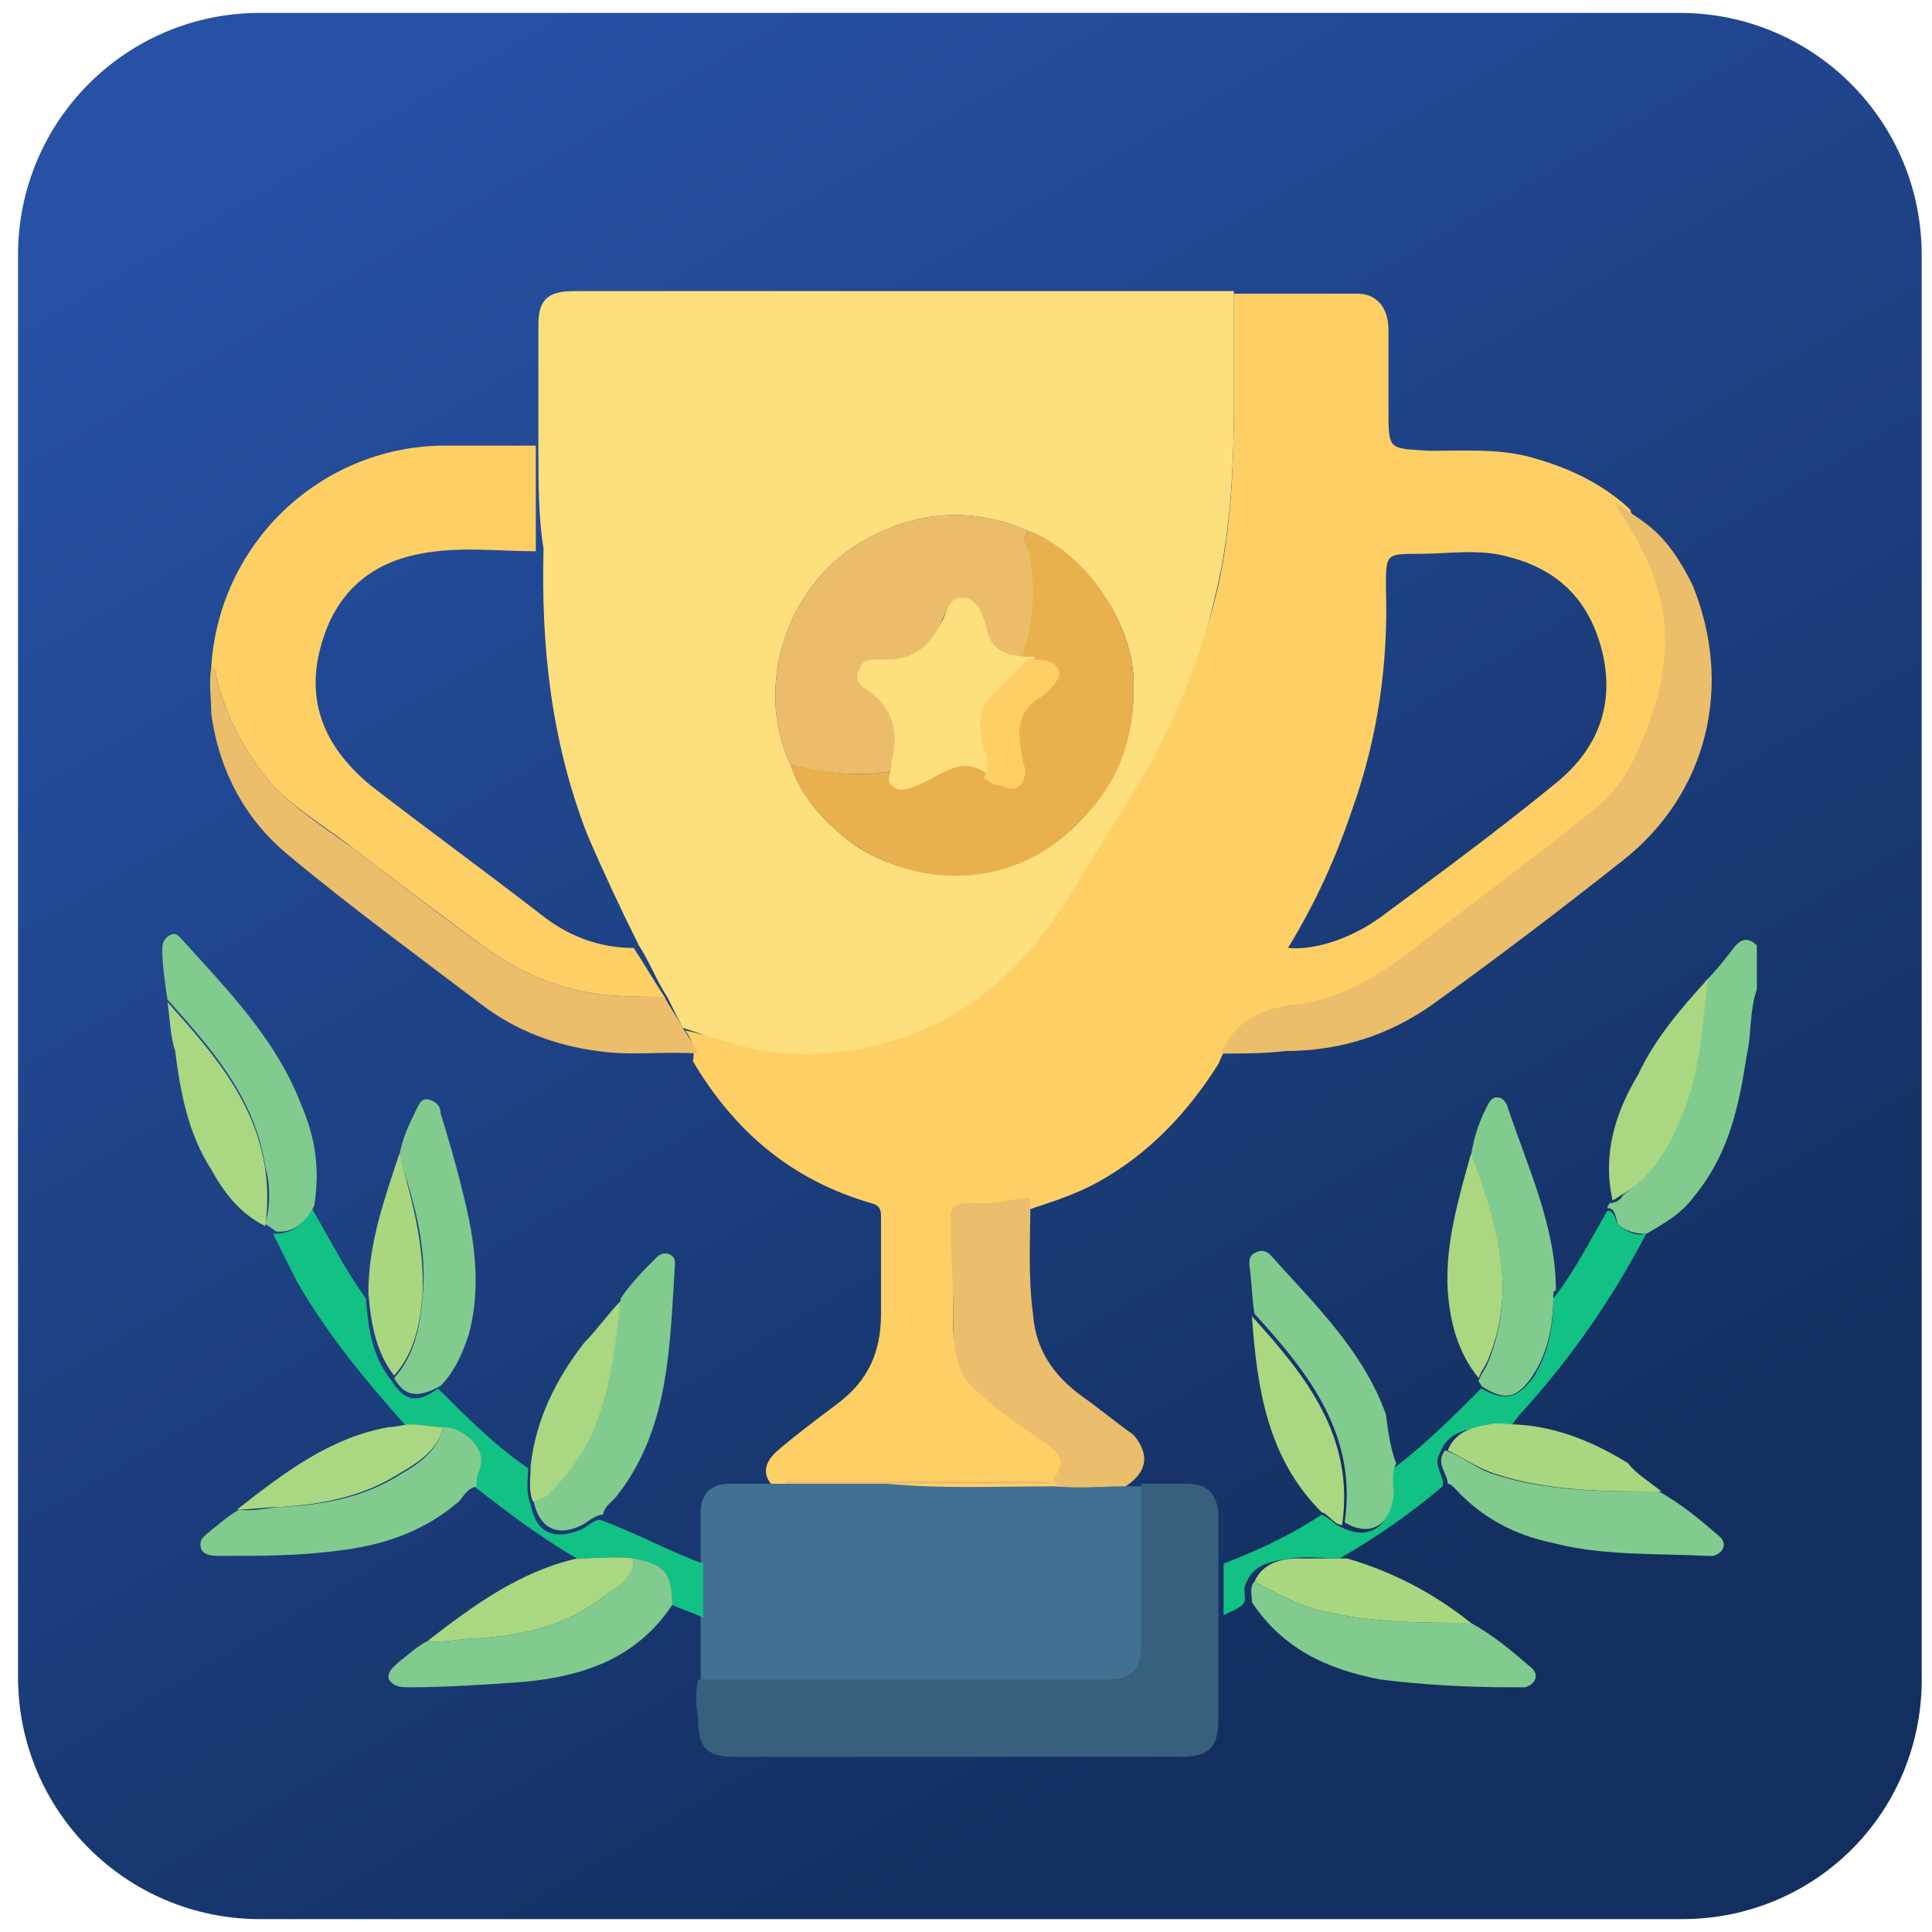 <?xml version="1.0" encoding="utf-8"?>
<!-- Generator: Adobe Illustrator 28.0.0, SVG Export Plug-In . SVG Version: 6.00 Build 0)  -->
<svg version="1.1" id="Слой_1" xmlns="http://www.w3.org/2000/svg" xmlns:xlink="http://www.w3.org/1999/xlink" x="0px" y="0px"
	 viewBox="0 0 75 75" style="enable-background:new 0 0 75 75;" xml:space="preserve">
<style type="text/css">
	.st0{fill:url(#SVGID_1_);}
	.st1{fill:#81CB8E;}
	.st2{fill:#FEDF7D;}
	.st3{fill:#FECF64;}
	.st4{fill:#407092;}
	.st5{fill:#375F7E;}
	.st6{fill:#EBBE6C;}
	.st7{fill:#EABE6C;}
	.st8{fill:#12C184;}
	.st9{fill:#AAD781;}
	.st10{fill:#A9D780;}
	.st11{fill:#E9B14D;}
	.st12{fill:#EBBD6B;}
</style>
<linearGradient id="SVGID_1_" gradientUnits="userSpaceOnUse" x1="53.769" y1="10.005" x2="16.941" y2="72.825" gradientTransform="matrix(1 0 0 -1 0 75)">
	<stop  offset="1.773163e-07" style="stop-color:#132F5F"/>
	<stop  offset="0.479" style="stop-color:#1D4082"/>
	<stop  offset="1" style="stop-color:#2651A5"/>
</linearGradient>
<path class="st0" d="M65.3,74.5H10.1c-5.2,0-9.4-4.2-9.4-9.4V9.9c0-5.2,4.2-9.4,9.4-9.4h55.1c5.2,0,9.4,4.2,9.4,9.4V65
	C74.7,70.3,70.5,74.5,65.3,74.5z"/>
<g>
	<path class="st1" d="M62.4,46.9c0-0.1,0.1-0.2,0.1-0.2c0.2,0,0.4-0.1,0.5-0.3c1.1-0.8,1.7-1.9,2.2-3c0.7-1.7,0.8-3.5,1-5.3
		c0.4-0.4,0.8-0.9,1.1-1.3c0.3-0.4,0.6-0.4,0.9-0.1c0,0.6,0,1.1,0,1.7c-0.3,0.9-0.2,1.8-0.4,2.6c-0.3,2-0.7,3.8-2,5.4
		c-0.5,0.7-1.2,1.1-1.9,1.5c-0.4,0-0.8-0.1-1.1-0.4C62.7,47.2,62.7,46.9,62.4,46.9z"/>
	<path class="st2" d="M20.9,17.3c0-1.6,0-3.1,0-4.7c0-1,0.4-1.3,1.4-1.3c4.5,0,9.1,0,13.6,0c4,0,8,0,12,0c0,1.4,0,2.8,0,4.2
		c0,2.4-0.1,4.8-0.6,7.1c-0.5,2.2-1.1,4.4-2.2,6.4c-1,1.9-2.1,3.7-3.2,5.5c-1.4,2.3-3.1,4.4-5.7,5.5c-2.1,0.9-4.2,1.1-6.4,0.9
		c-1-0.1-2.3-0.7-3.3-1c-0.2-0.4-0.4-0.8-0.6-1.2c-0.4-0.6-0.7-1.4-1.1-2c-0.7-1.4-1.4-2.9-2-4.3c-1.4-3.6-1.8-7.3-1.7-11.1
		C20.9,20.1,20.9,18.7,20.9,17.3z M30.7,29.7c0.4,1.2,1.2,2.1,2.2,2.9c2.6,2,6.6,1.7,8.9-0.6c1.6-1.6,2.3-3.5,2.2-5.7
		c-0.1-2.3-2-4.9-4.1-5.7c-2.1-0.9-4.2-0.8-6.2,0.3C30.6,22.5,29.2,26.6,30.7,29.7z"/>
	<path class="st3" d="M26.6,40c1,0.2,2,0.6,3,0.8c2.2,0.3,4.4,0,6.4-0.9c2.5-1.1,4.3-3.1,5.7-5.4c1.1-1.9,2.3-3.6,3.3-5.5
		c1-2,1.8-4.1,2.3-6.3c0.5-2.3,0.6-4.7,0.6-7.1c0-1.4,0-2.8,0-4.2c1.6,0,3.2,0,4.8,0c0.7,0,1.2,0.5,1.2,1.4c0,1,0,2.1,0,3.1
		c0,1.6,0,1.5,1.6,1.6c1.4,0,2.8-0.1,4.1,0.3c1.4,0.4,2.6,1,3.6,1.9l0.1,0.1l0,0c0,0.1,0.1,0.3,0.1,0.4c1.4,2.3,1.7,4.8,1,7.5
		c-0.5,1.6-1.3,3-2.6,4.1c-2.1,1.7-4.4,3.4-6.6,5.1c-1.5,1.2-3.2,2.3-5.1,2.5c-1.4,0.1-2.3,0.6-2.8,1.9c-1.2,1.9-2.7,3.5-4.7,4.6
		c-0.9,0.5-1.9,0.8-2.8,1.1c-0.7,0.1-1.5,0.3-2.2,0.2c-0.5-0.1-0.6,0.1-0.6,0.6c0,1.2,0,2.4,0,3.6c0,1,0.3,1.8,1,2.5
		c0.9,0.9,1.9,1.6,2.9,2.3c0.6,0.4,0.7,1,0.2,1.6C41,57.9,41,58,40.9,58.1c-0.1,0-0.2,0-0.2,0C40.5,58,40.3,58,40.1,58
		c-3.2,0-6.5,0-9.7,0c-0.8-0.5-0.9-1.1-0.2-1.7c0.7-0.6,1.5-1.2,2.3-1.8c1.2-0.9,1.7-2,1.7-3.5c0-1.2,0-2.5,0-3.7
		c0-0.3,0-0.5-0.4-0.6c-3.1-0.9-5.3-2.8-6.9-5.5C27,40.6,26.8,40.3,26.6,40z M50,36.8c1.1,0.1,2.5-0.4,3.6-1.2
		c2.3-1.7,4.6-3.4,6.8-5.2c1.6-1.3,2.3-3,1.8-5.1c-0.5-2-1.7-3.2-3.7-3.7c-1.1-0.3-2.3-0.1-3.4-0.1c-1.3,0-1.3,0-1.3,1.3
		c0.1,2.9-0.3,5.8-1.3,8.6C51.9,33.2,51.1,35,50,36.8z"/>
	<path class="st4" d="M40.8,57.7c0.1,0,0.2,0,0.2,0c0.9,0.1,1.8,0,2.7,0c0.2,0,0.5,0,0.7,0c0,2.1,0,4.2,0,6.3c0,0.9-0.4,1.3-1.3,1.3
		c-5.3,0-10.6,0-15.9,0c0-0.9,0-1.8,0-2.7c0-0.7,0-1.4,0-2.1c0-0.6,0-1.2,0-1.8c0-0.7,0.4-1.1,1.1-1.1s1.5,0,2.2,0
		c1.3,0,2.6,0,3.9,0C36.6,57.8,38.7,57.7,40.8,57.7z"/>
	<path class="st3" d="M24.6,36.8c0.4,0.6,0.8,1.3,1.2,1.9c-0.8,0-1.7,0-2.5-0.1c-1.6-0.2-3-0.8-4.3-1.7c-1.8-1.3-3.5-2.6-5.2-3.9
		c-1-0.8-2.2-1.5-3.1-2.4c-1.1-1.2-1.9-2.7-2.3-4.3c0-0.2,0-0.3-0.2-0.4c0.3-4.8,4.2-8.5,8.9-8.6c1.2,0,2.5,0,3.7,0
		c0,1.4,0,2.8,0,4.1c-1.5,0-3-0.2-4.5,0.1c-2.1,0.4-3.4,1.7-3.9,3.8s0.3,3.8,2,5.2c2.2,1.7,4.4,3.3,6.6,5
		C22,36.3,23.2,36.8,24.6,36.8z"/>
	<path class="st5" d="M27.1,65.2c5.3,0,10.6,0,15.9,0c0.9,0,1.3-0.4,1.3-1.3c0-2.1,0-4.2,0-6.3c0.6,0,1.2,0,1.8,0
		c0.8,0,1.1,0.4,1.2,1.1c0,0.6,0,1.2,0,1.8c0,0.7,0,1.3,0,2c0,1.4,0,2.8,0,4.2c0,1.2-0.4,1.5-1.5,1.5c-5.8,0-11.5,0-17.3,0
		c-1.1,0-1.4-0.4-1.4-1.5C27,66.2,27,65.7,27.1,65.2z"/>
	<path class="st6" d="M47.4,40.9c0.5-1.2,1.4-1.7,2.8-1.9c2-0.2,3.6-1.3,5.1-2.5c2.2-1.7,4.4-3.3,6.6-5.1c1.3-1,1.9-2.6,2.4-4.2
		c0.7-2.6,0.3-4.6-1.2-7c-0.1-0.1-0.4-0.6-0.4-0.7c1.1,0.8,1.9,1,3,3.2c1.6,3.9,0.6,8.1-2.7,10.7c-2.4,1.9-4.9,3.8-7.4,5.6
		c-1.7,1.2-3.6,1.8-5.7,1.8C49.1,40.9,48.2,40.9,47.4,40.9z"/>
	<path class="st6" d="M8.2,25.9c0.2,0,0.2,0.2,0.2,0.4c0.4,1.6,1.2,3.1,2.3,4.3c0.9,0.9,2,1.6,3.1,2.4c1.7,1.3,3.5,2.7,5.2,3.9
		c1.3,0.9,2.7,1.5,4.3,1.7c0.8,0.1,1.7,0.1,2.5,0.1c0.2,0.4,0.5,0.8,0.7,1.2c0.2,0.3,0.4,0.6,0.6,1c-1.3-0.1-2.6,0.1-3.9-0.1
		C21.6,40.6,20,40,18.7,39c-2.5-1.9-5.1-3.8-7.5-5.8c-1.7-1.4-2.7-3.3-3-5.5C8.2,27.1,8.1,26.5,8.2,25.9z"/>
	<path class="st7" d="M43.7,57.7c-0.9,0-1.8,0.1-2.7,0c0.1-0.1-0.2-0.2-0.1-0.3c0.4-0.6,0.4-0.8-0.2-1.3c-1-0.7-2.1-1.4-3-2.3
		c-0.7-0.7-0.7-1.9-0.7-2.9c0-1.2-0.1-2.5-0.1-3.7c0-0.5,0.5-0.5,0.9-0.5c0.7,0.1,1.5-0.2,2.2-0.2c0,1.5-0.1,3,0.1,4.5
		c0.1,1.4,0.8,2.4,1.9,3.2c0.7,0.5,1.3,1,2,1.5C44.6,56.4,44.6,57.1,43.7,57.7z"/>
	<path class="st8" d="M27.3,60.7c0,0.7,0,1.4,0,2.1c-0.4-0.2-0.8-0.3-1.2-0.5c0-1.2-0.3-1.6-1.5-1.8c-0.7-0.1-1.4,0-2.2,0
		c-1.4-0.8-2.7-1.8-4-2.8c0-0.2,0.1-0.4,0.1-0.6c0.2-0.5,0.1-0.9-0.3-1.2c-0.3-0.3-0.7-0.4-1.1-0.5c-0.4,0-0.9,0-1.3,0
		c-1.6-1.8-3.1-3.6-4.3-5.7c-0.3-0.6-0.6-1.2-0.9-1.8c0.8,0,1.2-0.4,1.5-1c0.7,1.2,1.3,2.4,2.1,3.5c0.1,1.1,0.2,2.2,1,3.2
		c0.5,0.8,1,0.9,1.8,0.3c1.1,1.1,2.2,2.2,3.5,3.1c0,0.5-0.1,0.9,0.1,1.4c0.2,1.1,0.9,1.4,1.9,1c0.3-0.1,0.5-0.4,0.8-0.4
		C24.7,59.5,25.9,60.2,27.3,60.7z"/>
	<path class="st8" d="M47.5,62.7c0-0.7,0-1.3,0-2c1.3-0.5,2.6-1.1,3.8-1.9c0.3,0.1,0.5,0.4,0.8,0.5c1,0.5,1.8,0,1.9-1.1
		c0-0.4-0.1-0.8,0.1-1.2c1.2-0.9,2.3-2,3.4-3.1c0.9,0.5,1.4,0.4,2-0.4c0.6-0.9,0.8-2,0.8-3.1c0.8-1,1.4-2.2,2.1-3.4
		c0.3,0,0.3,0.4,0.4,0.5c0.3,0.3,0.7,0.5,1.1,0.4c-1.3,2.5-2.9,4.8-4.8,6.9c-0.2,0.2-0.3,0.4-0.5,0.6c-0.4,0-0.7,0-1.1,0
		c-0.6,0.1-1.3,0.2-1.6,1c-0.3,0.5,0.2,0.9,0.1,1.3c-1.3,1.1-2.6,2-4,2.8c-0.6,0-1.2-0.1-1.9,0s-1.4,0.2-1.7,0.9
		c-0.2,0.3,0,0.6-0.1,0.8S47.9,62.5,47.5,62.7z"/>
	<path class="st1" d="M12.2,46.8c-0.3,0.6-0.8,1.1-1.5,1c-0.1-0.1-0.3-0.2-0.4-0.3c0.2-0.7,0.2-1.5,0-2.2c-0.4-2.7-2.1-4.6-3.8-6.5
		c-0.1-0.7-0.2-1.3-0.2-2c0-0.2,0.1-0.4,0.3-0.5c0.2-0.1,0.3,0,0.4,0.1c1.8,2,3.7,3.9,4.7,6.5C12.3,44.3,12.4,45.5,12.2,46.8z"/>
	<path class="st1" d="M23.4,58.8c-0.3,0-0.6,0.3-0.8,0.4c-1,0.5-1.7,0.1-1.9-1c0.2,0,0.4-0.1,0.6-0.3c0.7-0.7,1.3-1.5,1.7-2.4
		c0.7-1.6,0.9-3.4,1.1-5.1c0.4-0.6,0.9-1.1,1.4-1.6c0.1-0.1,0.3-0.2,0.5-0.1c0.2,0.1,0.2,0.2,0.2,0.4C26,52.2,26,55.4,24,58
		C23.8,58.3,23.5,58.4,23.4,58.8z"/>
	<path class="st1" d="M24.6,60.5c1.2,0.2,1.5,0.6,1.5,1.8c-1.4,2.1-3.5,2.8-5.9,3c-1.4,0.1-2.9,0.2-4.3,0.2c-0.3,0-0.6,0-0.8-0.3
		c-0.1-0.3,0.2-0.5,0.4-0.7c0.4-0.3,0.7-0.6,1.1-0.8c0.6,0.1,1.3-0.1,1.9-0.1c1.8-0.1,3.5-0.5,4.9-1.6
		C23.9,61.6,24.6,61.2,24.6,60.5z"/>
	<path class="st1" d="M17.2,55.4c0.4,0,0.8,0.2,1.1,0.5c0.3,0.3,0.5,0.7,0.3,1.2c-0.1,0.2-0.1,0.4-0.1,0.6c-0.4,0.1-0.5,0.4-0.7,0.6
		c-1.4,1.2-3,1.7-4.7,1.9c-1.5,0.2-3,0.2-4.5,0.2c-0.3,0-0.7,0-0.8-0.3c-0.1-0.4,0.2-0.5,0.4-0.7c0.4-0.3,0.7-0.6,1.1-0.8
		c0.6,0.1,1.1-0.1,1.7-0.1c1.7-0.1,3.2-0.4,4.6-1.3C16.3,56.8,17,56.3,17.2,55.4z"/>
	<path class="st1" d="M60.3,50.3c0,1.1-0.2,2.2-0.8,3.1c-0.6,0.9-1.1,1-2,0.4c0-0.1-0.1-0.1-0.1-0.2c0.1-0.3,0.3-0.5,0.4-0.8
		c1.1-2.8,0.3-5.4-0.7-7.9c0.1-0.7,0.3-1.3,0.6-1.9c0.1-0.2,0.2-0.4,0.4-0.4s0.3,0.1,0.4,0.3c0.8,2.4,1.9,4.7,1.9,7.2
		C60.3,50.1,60.3,50.2,60.3,50.3z"/>
	<path class="st1" d="M17.1,53.8c-0.9,0.5-1.4,0.4-1.8-0.3c0.8-0.9,1-2,1.1-3.1c0.2-1.9-0.3-3.7-0.9-5.5c0.1-0.7,0.4-1.3,0.7-1.9
		c0.1-0.2,0.2-0.4,0.5-0.3c0.3,0.1,0.4,0.3,0.4,0.5c0.4,1.3,0.8,2.7,1.1,4.1c0.3,1.5,0.4,3,0,4.5C18,52.4,17.7,53.2,17.1,53.8z"/>
	<path class="st1" d="M54.2,56.8c-0.2,0.4-0.1,0.8-0.1,1.2c-0.1,1.2-0.9,1.7-1.9,1.1c0.5-3.4-1.4-5.8-3.5-8.1
		c-0.1-0.6-0.1-1.2-0.2-1.9c0-0.2,0-0.4,0.3-0.5c0.2-0.1,0.4,0,0.5,0.1c1.7,1.9,3.6,3.7,4.5,6.2C53.9,55.7,54,56.3,54.2,56.8z"/>
	<path class="st1" d="M48.6,62.2c0-0.3-0.1-0.6,0.1-0.8c0.8,0.4,1.6,0.9,2.5,1.1c1.9,0.5,3.9,0.5,5.9,0.5c0.9,0.5,1.6,1.1,2.3,1.7
		c0.4,0.3,0.2,0.7-0.2,0.8c-0.2,0-0.4,0-0.6,0c-1.7,0-3.4-0.1-5-0.3C51.5,64.8,49.8,64,48.6,62.2z"/>
	<path class="st1" d="M56.2,57.6c0-0.4-0.5-0.8-0.1-1.3c0.6,0.2,1.2,0.7,1.8,0.9c2.1,0.7,4.3,0.7,6.5,0.7c0.9,0.5,1.6,1.1,2.3,1.7
		c0.4,0.3,0.2,0.7-0.2,0.8c-0.1,0-0.2,0-0.2,0c-2-0.1-4.1,0-6-0.5c-1.5-0.3-2.8-1-3.8-2.1C56.4,57.7,56.3,57.6,56.2,57.6z"/>
	<path class="st9" d="M6.5,38.9c1.7,1.9,3.4,3.8,3.8,6.5c0.1,0.7,0.1,1.5,0,2.2c-1-0.5-1.6-1.3-2.1-2.2c-0.9-1.4-1.2-3-1.4-4.6
		C6.6,40.2,6.6,39.5,6.5,38.9z"/>
	<path class="st9" d="M66.3,38c-0.2,1.8-0.3,3.6-1,5.3c-0.5,1.2-1.1,2.3-2.2,3c-0.2,0.1-0.3,0.2-0.5,0.3c-0.4-1.8,0.1-3.4,1-4.9
		C64.2,40.4,65.2,39.2,66.3,38z"/>
	<path class="st10" d="M57.1,63c-2,0-4,0-5.9-0.5c-0.9-0.2-1.7-0.7-2.5-1.1c0.3-0.7,1-0.9,1.7-0.9c0.6,0,1.2,0,1.9,0
		C54,61,55.6,61.8,57.1,63C57,62.9,57,62.9,57.1,63z"/>
	<path class="st10" d="M64.5,57.9c-2.2,0-4.4,0-6.5-0.7c-0.6-0.2-1.2-0.6-1.8-0.9c0.3-0.7,0.9-0.9,1.6-1c0.3-0.1,0.7,0,1.1,0
		c1.6,0.1,3,0.7,4.3,1.5C63.5,57.2,64,57.5,64.5,57.9z"/>
	<path class="st9" d="M48.6,51.1c2.1,2.3,4,4.7,3.5,8.1c-0.3,0-0.5-0.4-0.8-0.5C49.2,56.6,48.8,53.9,48.6,51.1z"/>
	<path class="st9" d="M24.6,60.5c0,0.8-0.7,1.1-1.2,1.5c-1.4,1.1-3.1,1.5-4.9,1.6c-0.6,0-1.3,0.2-1.9,0.1c1.8-1.4,3.6-2.7,5.8-3.2
		C23.2,60.5,23.9,60.4,24.6,60.5z"/>
	<path class="st9" d="M17.2,55.4c-0.2,0.9-1,1.4-1.7,1.8c-1.4,0.9-3,1.2-4.6,1.3c-0.6,0-1.1,0.1-1.7,0.1c1.8-1.4,3.6-2.8,5.9-3.2
		c0.3,0,0.5-0.1,0.8-0.1C16.4,55.3,16.8,55.4,17.2,55.4z"/>
	<path class="st9" d="M57.1,44.8c1,2.6,1.8,5.2,0.7,7.9c-0.1,0.3-0.3,0.5-0.4,0.8c-0.8-1-1.1-2.1-1.2-3.4
		C56.1,48.3,56.6,46.6,57.1,44.8z"/>
	<path class="st10" d="M15.5,44.8c0.5,1.8,1,3.6,0.9,5.5c-0.1,1.1-0.3,2.2-1.1,3.1c-0.7-0.9-0.9-2-1-3.2
		C14.3,48.3,14.9,46.6,15.5,44.8z"/>
	<path class="st9" d="M24.1,50.5c-0.2,1.7-0.4,3.5-1.1,5.1c-0.4,0.9-1,1.7-1.7,2.4c-0.2,0.2-0.4,0.2-0.6,0.3
		c-0.2-0.4-0.1-0.9-0.1-1.4c0.2-1.8,1-3.4,2.1-4.8C23.2,51.6,23.6,51,24.1,50.5z"/>
	<path class="st7" d="M40.8,57.6c-2.1,0-4.3,0-6.4,0c-1.3,0-2.6,0-3.9,0v-0.1c3.2,0,6.5,0,9.7,0C40.4,57.5,40.7,57.5,40.8,57.6z"/>
	<path class="st11" d="M39.9,20.6c2.2,0.8,4,3.5,4.1,5.7s-0.5,4.1-2.2,5.7c-2.4,2.5-6.2,2.6-8.9,0.6c-1-0.8-1.8-1.7-2.2-2.9
		c1.4,0.3,2.7,0.5,4.1,0.2c0.3,0.5,0.6,0.4,1,0.2c0.7-0.4,1.4-1,2.3-0.3c0.2,0.1,0.4,0.3,0.6,0.4c0.5,0.2,0.9,0,0.8-0.5
		c0-0.1,0-0.3-0.1-0.4c-0.2-0.9-0.3-1.7,0.7-2.2l0,0c0.2-0.3,0.6-0.5,0.5-0.9s-0.6-0.4-1-0.4c0,0,0,0-0.1,0l0,0
		c0.5-1.3,0.6-2.6,0.4-4C40,21.4,39.6,21,39.9,20.6z"/>
	<path class="st12" d="M34.8,29.9c-1.4,0.3-2.8,0.1-4.1-0.2c-1.5-3.1-0.1-7.2,3-8.8c2-1.1,4.1-1.2,6.2-0.3C39.6,21,40,21.4,40,21.7
		c0.2,1.4,0.1,2.7-0.4,4c-0.8,0-1.4-0.1-1.7-1c-0.1-0.2-0.2-0.4-0.3-0.7c-0.1-0.2-0.2-0.4-0.5-0.4s-0.4,0.2-0.5,0.4
		c-0.4,1.1-1,1.8-2.3,1.8c-0.2,0-0.6-0.1-0.7,0.3c-0.1,0.4,0.1,0.6,0.3,0.8c0.9,0.6,1.2,1.5,0.8,2.5C34.8,29.5,34.8,29.7,34.8,29.9z
		"/>
	<path class="st2" d="M34.5,30.3c0-0.2,0.1-0.4,0.1-0.7c0.3-1.1,0.1-2.1-0.9-2.8c-0.3-0.2-0.6-0.4-0.3-0.9c0.1-0.3,0.4-0.3,0.8-0.3
		c1.5,0.1,2.1-0.8,2.6-2c0.1-0.2,0.2-0.4,0.6-0.4c0.3,0,0.4,0.2,0.6,0.4c0.1,0.2,0.2,0.4,0.3,0.8c0.2,1,1,1.1,1.9,1.1l0,0
		c-0.4,0.4-0.8,1-1.3,1.3c-0.6,0.4-0.7,1.1-0.6,1.8c0.1,0.4,0.4,1,0.1,1.5c-1-0.8-1.7-0.1-2.6,0.3C35.2,30.7,34.7,30.8,34.5,30.3z"
		/>
	<path class="st3" d="M38.2,30.2c0.3-0.6,0-1-0.1-1.5C38,28,38,27.4,38.6,26.9c0.4-0.4,0.9-0.9,1.3-1.3c0,0,0,0,0.1,0
		c0.4,0,0.9,0,1.1,0.4c0.1,0.4-0.3,0.7-0.6,1l0,0c-1.1,0.6-1,1.5-0.8,2.5c0,0.1,0.1,0.3,0.1,0.4c0,0.6-0.4,0.9-0.9,0.6
		C38.5,30.5,38.4,30.3,38.2,30.2z"/>
</g>
</svg>
